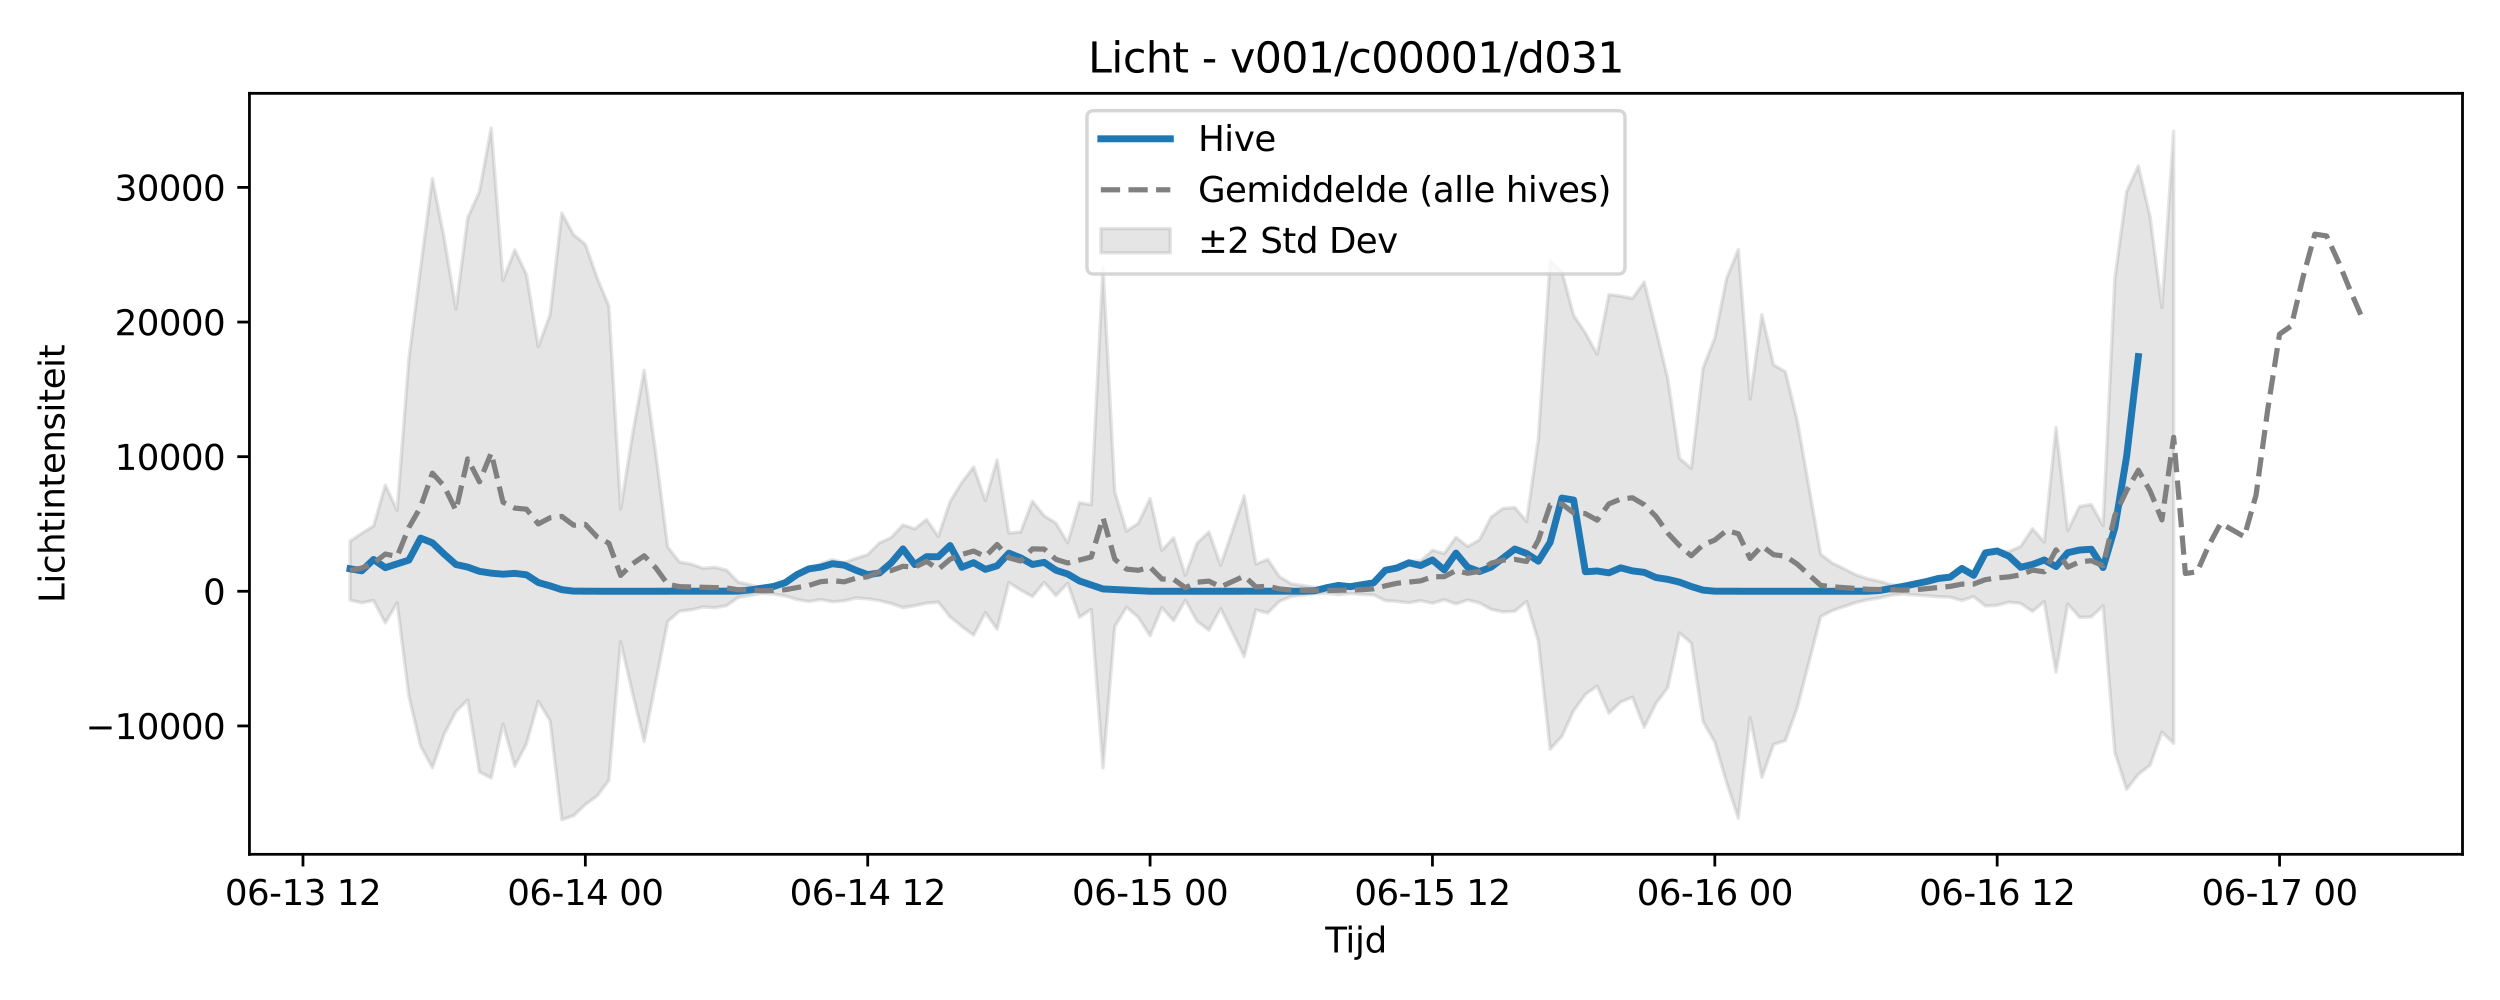 <?xml version="1.0" encoding="utf-8" standalone="no"?>
<!DOCTYPE svg PUBLIC "-//W3C//DTD SVG 1.1//EN"
  "http://www.w3.org/Graphics/SVG/1.1/DTD/svg11.dtd">
<svg xmlns:xlink="http://www.w3.org/1999/xlink" width="720pt" height="288pt" viewBox="0 0 720 288" xmlns="http://www.w3.org/2000/svg" version="1.1">
 <defs>
  <style type="text/css">*{stroke-linejoin: round; stroke-linecap: butt}</style>
 </defs>
 <g id="figure_1">
  <g id="patch_1">
   <path d="M 0 288 
L 720 288 
L 720 0 
L 0 0 
z
" style="fill: #ffffff"/>
  </g>
  <g id="axes_1">
   <g id="patch_2">
    <path d="M 71.84 246.04 
L 709.2 246.04 
L 709.2 26.88 
L 71.84 26.88 
z
" style="fill: #ffffff"/>
   </g>
   <g id="FillBetweenPolyCollection_1">
    <defs>
     <path id="m3eda2b9669" d="M 100.811 -132.173 
L 100.811 -115.165 
L 104.199 -114.4 
L 107.588 -115.036 
L 110.976 -108.606 
L 114.365 -114.372 
L 117.753 -87.546 
L 121.141 -73.137 
L 124.53 -66.871 
L 127.918 -76.545 
L 131.307 -83.057 
L 134.695 -86.397 
L 138.083 -65.654 
L 141.472 -63.937 
L 144.86 -79.447 
L 148.249 -67.325 
L 151.637 -73.816 
L 155.025 -86.024 
L 158.414 -80.462 
L 161.802 -51.922 
L 165.191 -53.063 
L 168.579 -56.301 
L 171.968 -58.767 
L 175.356 -63.263 
L 178.744 -103.158 
L 182.133 -88.515 
L 185.521 -74.511 
L 188.91 -91.794 
L 192.298 -109.011 
L 195.686 -111.967 
L 199.075 -112.375 
L 202.463 -113.182 
L 205.852 -112.994 
L 209.24 -113.554 
L 212.628 -115.919 
L 216.017 -116.526 
L 219.405 -117.129 
L 222.794 -116.908 
L 226.182 -116.364 
L 229.571 -115.323 
L 232.959 -114.773 
L 236.347 -115.308 
L 239.736 -114.716 
L 243.124 -114.949 
L 246.513 -115.765 
L 249.901 -115.532 
L 253.289 -115.033 
L 256.678 -114.158 
L 260.066 -113.01 
L 263.455 -113.573 
L 266.843 -114.265 
L 270.231 -114.574 
L 273.62 -110.355 
L 277.008 -107.57 
L 280.397 -105.078 
L 283.785 -111.542 
L 287.173 -106.785 
L 290.562 -120.219 
L 293.95 -118.06 
L 297.339 -116.173 
L 300.727 -120.266 
L 304.116 -116.471 
L 307.504 -120.019 
L 310.892 -110.235 
L 314.281 -112.513 
L 317.669 -66.855 
L 321.058 -107.557 
L 324.446 -113.122 
L 327.834 -110.218 
L 331.223 -104.907 
L 334.611 -112.981 
L 338 -109.216 
L 341.388 -115.125 
L 344.776 -109.058 
L 348.165 -106.489 
L 351.553 -112.72 
L 354.942 -105.843 
L 358.33 -98.943 
L 361.719 -112.364 
L 365.107 -111.43 
L 368.495 -114.836 
L 371.884 -116.233 
L 375.272 -116.577 
L 378.661 -117.009 
L 382.049 -117.129 
L 385.437 -116.755 
L 388.826 -117.065 
L 392.214 -116.812 
L 395.603 -116.676 
L 398.991 -114.992 
L 402.379 -114.801 
L 405.768 -114.405 
L 409.156 -115.001 
L 412.545 -114.269 
L 415.933 -115.271 
L 419.321 -114.062 
L 422.71 -115.207 
L 426.098 -114.351 
L 429.487 -112.496 
L 432.875 -111.774 
L 436.264 -111.952 
L 439.652 -114.747 
L 443.04 -103.319 
L 446.429 -72.223 
L 449.817 -75.914 
L 453.206 -83.325 
L 456.594 -88.033 
L 459.982 -90.415 
L 463.371 -82.617 
L 466.759 -85.817 
L 470.148 -87.229 
L 473.536 -78.548 
L 476.924 -85.416 
L 480.313 -89.963 
L 483.701 -105.742 
L 487.09 -102.788 
L 490.478 -80.213 
L 493.867 -74.24 
L 497.255 -62.643 
L 500.643 -52.392 
L 504.032 -81.272 
L 507.42 -64.135 
L 510.809 -73.604 
L 514.197 -74.711 
L 517.585 -84.135 
L 520.974 -97.219 
L 524.362 -110.432 
L 527.751 -112.172 
L 531.139 -113.314 
L 534.527 -114.488 
L 537.916 -115.256 
L 541.304 -115.814 
L 544.693 -116.598 
L 548.081 -116.911 
L 551.469 -116.655 
L 554.858 -116.44 
L 558.246 -116.121 
L 561.635 -116.013 
L 565.023 -115.077 
L 568.412 -116.154 
L 571.8 -113.495 
L 575.188 -113.659 
L 578.577 -114.596 
L 581.965 -114.219 
L 585.354 -111.896 
L 588.742 -114.747 
L 592.13 -94.414 
L 595.519 -114.057 
L 598.907 -110.219 
L 602.296 -110.328 
L 605.684 -113.514 
L 609.072 -71.351 
L 612.461 -60.662 
L 615.849 -64.98 
L 619.238 -67.626 
L 622.626 -77.162 
L 626.015 -73.908 
L 626.015 -250.211 
L 626.015 -250.211 
L 622.626 -199.391 
L 619.238 -225.506 
L 615.849 -240.196 
L 612.461 -232.774 
L 609.072 -207.745 
L 605.684 -136.627 
L 602.296 -142.704 
L 598.907 -142.153 
L 595.519 -135.261 
L 592.13 -164.878 
L 588.742 -131.883 
L 585.354 -135.71 
L 581.965 -130.659 
L 578.577 -129.123 
L 575.188 -129.457 
L 571.8 -128.63 
L 568.412 -123.441 
L 565.023 -124.465 
L 561.635 -122.25 
L 558.246 -121.523 
L 554.858 -120.428 
L 551.469 -119.607 
L 548.081 -119.18 
L 544.693 -119.606 
L 541.304 -120.576 
L 537.916 -121.313 
L 534.527 -122.432 
L 531.139 -124.153 
L 527.751 -125.827 
L 524.362 -128.378 
L 520.974 -147.75 
L 517.585 -166.961 
L 514.197 -180.943 
L 510.809 -182.871 
L 507.42 -197.398 
L 504.032 -173.079 
L 500.643 -216.149 
L 497.255 -207.816 
L 493.867 -190.678 
L 490.478 -182.011 
L 487.09 -153.1 
L 483.701 -155.987 
L 480.313 -178.995 
L 476.924 -193.118 
L 473.536 -206.781 
L 470.148 -202.052 
L 466.759 -202.716 
L 463.371 -203.149 
L 459.982 -185.977 
L 456.594 -192.109 
L 453.206 -197.214 
L 449.817 -209.855 
L 446.429 -212.821 
L 443.04 -161.556 
L 439.652 -137.813 
L 436.264 -141.852 
L 432.875 -141.558 
L 429.487 -139.156 
L 426.098 -132.548 
L 422.71 -130.583 
L 419.321 -133.286 
L 415.933 -128.578 
L 412.545 -129.533 
L 409.156 -126.418 
L 405.768 -126.418 
L 402.379 -125.246 
L 398.991 -123.575 
L 395.603 -120.155 
L 392.214 -119.521 
L 388.826 -118.949 
L 385.437 -119.245 
L 382.049 -118.697 
L 378.661 -118.793 
L 375.272 -119.379 
L 371.884 -119.873 
L 368.495 -121.922 
L 365.107 -126.915 
L 361.719 -125.546 
L 358.33 -145.221 
L 354.942 -135.133 
L 351.553 -125.234 
L 348.165 -134.771 
L 344.776 -131.599 
L 341.388 -122.332 
L 338 -133.124 
L 334.611 -129.513 
L 331.223 -144.42 
L 327.834 -137.311 
L 324.446 -135.058 
L 321.058 -146.34 
L 317.669 -210.889 
L 314.281 -142.641 
L 310.892 -143.212 
L 307.504 -131.695 
L 304.116 -137.325 
L 300.727 -139.45 
L 297.339 -143.669 
L 293.95 -134.795 
L 290.562 -134.478 
L 287.173 -155.578 
L 283.785 -143.906 
L 280.397 -153.502 
L 277.008 -149.067 
L 273.62 -143.504 
L 270.231 -133.505 
L 266.843 -138.38 
L 263.455 -135.688 
L 260.066 -136.811 
L 256.678 -133.214 
L 253.289 -131.646 
L 249.901 -128.253 
L 246.513 -127.187 
L 243.124 -125.913 
L 239.736 -126.83 
L 236.347 -125.643 
L 232.959 -124.012 
L 229.571 -122.211 
L 226.182 -119.979 
L 222.794 -118.961 
L 219.405 -118.589 
L 216.017 -119.59 
L 212.628 -120.35 
L 209.24 -123.802 
L 205.852 -124.622 
L 202.463 -124.346 
L 199.075 -125.53 
L 195.686 -126.128 
L 192.298 -130.472 
L 188.91 -157.006 
L 185.521 -181.359 
L 182.133 -162.669 
L 178.744 -141.401 
L 175.356 -199.823 
L 171.968 -207.982 
L 168.579 -217.645 
L 165.191 -220.427 
L 161.802 -226.634 
L 158.414 -197.307 
L 155.025 -188.188 
L 151.637 -208.881 
L 148.249 -216.003 
L 144.86 -207.306 
L 141.472 -251.158 
L 138.083 -232.831 
L 134.695 -225.268 
L 131.307 -198.969 
L 127.918 -219.467 
L 124.53 -236.599 
L 121.141 -210.893 
L 117.753 -184.658 
L 114.365 -141.07 
L 110.976 -148.278 
L 107.588 -136.505 
L 104.199 -134.409 
L 100.811 -132.173 
z
" style="stroke: #808080; stroke-opacity: 0.2"/>
    </defs>
    <g clip-path="url(#pbe4ba76329)">
     <use xlink:href="#m3eda2b9669" x="0" y="288" style="fill: #808080; fill-opacity: 0.2; stroke: #808080; stroke-opacity: 0.2"/>
    </g>
   </g>
   <g id="matplotlib.axis_1">
    <g id="xtick_1">
     <g id="line2d_1">
      <defs>
       <path id="m807a618604" d="M 0 0 
L 0 3.5 
" style="stroke: #000000; stroke-width: 0.8"/>
      </defs>
      <g>
       <use xlink:href="#m807a618604" x="87.257" y="246.04" style="stroke: #000000; stroke-width: 0.8"/>
      </g>
     </g>
     <g id="text_1">
      <!-- 06-13 12 -->
      <g transform="translate(64.777 260.638) scale(0.1 -0.1)">
       <defs>
        <path id="DejaVuSans-30" d="M 2034 4250 
Q 1547 4250 1301 3770 
Q 1056 3291 1056 2328 
Q 1056 1369 1301 889 
Q 1547 409 2034 409 
Q 2525 409 2770 889 
Q 3016 1369 3016 2328 
Q 3016 3291 2770 3770 
Q 2525 4250 2034 4250 
z
M 2034 4750 
Q 2819 4750 3233 4129 
Q 3647 3509 3647 2328 
Q 3647 1150 3233 529 
Q 2819 -91 2034 -91 
Q 1250 -91 836 529 
Q 422 1150 422 2328 
Q 422 3509 836 4129 
Q 1250 4750 2034 4750 
z
" transform="scale(0.016)"/>
        <path id="DejaVuSans-36" d="M 2113 2584 
Q 1688 2584 1439 2293 
Q 1191 2003 1191 1497 
Q 1191 994 1439 701 
Q 1688 409 2113 409 
Q 2538 409 2786 701 
Q 3034 994 3034 1497 
Q 3034 2003 2786 2293 
Q 2538 2584 2113 2584 
z
M 3366 4563 
L 3366 3988 
Q 3128 4100 2886 4159 
Q 2644 4219 2406 4219 
Q 1781 4219 1451 3797 
Q 1122 3375 1075 2522 
Q 1259 2794 1537 2939 
Q 1816 3084 2150 3084 
Q 2853 3084 3261 2657 
Q 3669 2231 3669 1497 
Q 3669 778 3244 343 
Q 2819 -91 2113 -91 
Q 1303 -91 875 529 
Q 447 1150 447 2328 
Q 447 3434 972 4092 
Q 1497 4750 2381 4750 
Q 2619 4750 2861 4703 
Q 3103 4656 3366 4563 
z
" transform="scale(0.016)"/>
        <path id="DejaVuSans-2d" d="M 313 2009 
L 1997 2009 
L 1997 1497 
L 313 1497 
L 313 2009 
z
" transform="scale(0.016)"/>
        <path id="DejaVuSans-31" d="M 794 531 
L 1825 531 
L 1825 4091 
L 703 3866 
L 703 4441 
L 1819 4666 
L 2450 4666 
L 2450 531 
L 3481 531 
L 3481 0 
L 794 0 
L 794 531 
z
" transform="scale(0.016)"/>
        <path id="DejaVuSans-33" d="M 2597 2516 
Q 3050 2419 3304 2112 
Q 3559 1806 3559 1356 
Q 3559 666 3084 287 
Q 2609 -91 1734 -91 
Q 1441 -91 1130 -33 
Q 819 25 488 141 
L 488 750 
Q 750 597 1062 519 
Q 1375 441 1716 441 
Q 2309 441 2620 675 
Q 2931 909 2931 1356 
Q 2931 1769 2642 2001 
Q 2353 2234 1838 2234 
L 1294 2234 
L 1294 2753 
L 1863 2753 
Q 2328 2753 2575 2939 
Q 2822 3125 2822 3475 
Q 2822 3834 2567 4026 
Q 2313 4219 1838 4219 
Q 1578 4219 1281 4162 
Q 984 4106 628 3988 
L 628 4550 
Q 988 4650 1302 4700 
Q 1616 4750 1894 4750 
Q 2613 4750 3031 4423 
Q 3450 4097 3450 3541 
Q 3450 3153 3228 2886 
Q 3006 2619 2597 2516 
z
" transform="scale(0.016)"/>
        <path id="DejaVuSans-20" transform="scale(0.016)"/>
        <path id="DejaVuSans-32" d="M 1228 531 
L 3431 531 
L 3431 0 
L 469 0 
L 469 531 
Q 828 903 1448 1529 
Q 2069 2156 2228 2338 
Q 2531 2678 2651 2914 
Q 2772 3150 2772 3378 
Q 2772 3750 2511 3984 
Q 2250 4219 1831 4219 
Q 1534 4219 1204 4116 
Q 875 4013 500 3803 
L 500 4441 
Q 881 4594 1212 4672 
Q 1544 4750 1819 4750 
Q 2544 4750 2975 4387 
Q 3406 4025 3406 3419 
Q 3406 3131 3298 2873 
Q 3191 2616 2906 2266 
Q 2828 2175 2409 1742 
Q 1991 1309 1228 531 
z
" transform="scale(0.016)"/>
       </defs>
       <use xlink:href="#DejaVuSans-30"/>
       <use xlink:href="#DejaVuSans-36" transform="translate(63.623 0)"/>
       <use xlink:href="#DejaVuSans-2d" transform="translate(127.246 0)"/>
       <use xlink:href="#DejaVuSans-31" transform="translate(163.33 0)"/>
       <use xlink:href="#DejaVuSans-33" transform="translate(226.953 0)"/>
       <use xlink:href="#DejaVuSans-20" transform="translate(290.576 0)"/>
       <use xlink:href="#DejaVuSans-31" transform="translate(322.363 0)"/>
       <use xlink:href="#DejaVuSans-32" transform="translate(385.986 0)"/>
      </g>
     </g>
    </g>
    <g id="xtick_2">
     <g id="line2d_2">
      <g>
       <use xlink:href="#m807a618604" x="168.579" y="246.04" style="stroke: #000000; stroke-width: 0.8"/>
      </g>
     </g>
     <g id="text_2">
      <!-- 06-14 00 -->
      <g transform="translate(146.099 260.638) scale(0.1 -0.1)">
       <defs>
        <path id="DejaVuSans-34" d="M 2419 4116 
L 825 1625 
L 2419 1625 
L 2419 4116 
z
M 2253 4666 
L 3047 4666 
L 3047 1625 
L 3713 1625 
L 3713 1100 
L 3047 1100 
L 3047 0 
L 2419 0 
L 2419 1100 
L 313 1100 
L 313 1709 
L 2253 4666 
z
" transform="scale(0.016)"/>
       </defs>
       <use xlink:href="#DejaVuSans-30"/>
       <use xlink:href="#DejaVuSans-36" transform="translate(63.623 0)"/>
       <use xlink:href="#DejaVuSans-2d" transform="translate(127.246 0)"/>
       <use xlink:href="#DejaVuSans-31" transform="translate(163.33 0)"/>
       <use xlink:href="#DejaVuSans-34" transform="translate(226.953 0)"/>
       <use xlink:href="#DejaVuSans-20" transform="translate(290.576 0)"/>
       <use xlink:href="#DejaVuSans-30" transform="translate(322.363 0)"/>
       <use xlink:href="#DejaVuSans-30" transform="translate(385.986 0)"/>
      </g>
     </g>
    </g>
    <g id="xtick_3">
     <g id="line2d_3">
      <g>
       <use xlink:href="#m807a618604" x="249.901" y="246.04" style="stroke: #000000; stroke-width: 0.8"/>
      </g>
     </g>
     <g id="text_3">
      <!-- 06-14 12 -->
      <g transform="translate(227.42 260.638) scale(0.1 -0.1)">
       <use xlink:href="#DejaVuSans-30"/>
       <use xlink:href="#DejaVuSans-36" transform="translate(63.623 0)"/>
       <use xlink:href="#DejaVuSans-2d" transform="translate(127.246 0)"/>
       <use xlink:href="#DejaVuSans-31" transform="translate(163.33 0)"/>
       <use xlink:href="#DejaVuSans-34" transform="translate(226.953 0)"/>
       <use xlink:href="#DejaVuSans-20" transform="translate(290.576 0)"/>
       <use xlink:href="#DejaVuSans-31" transform="translate(322.363 0)"/>
       <use xlink:href="#DejaVuSans-32" transform="translate(385.986 0)"/>
      </g>
     </g>
    </g>
    <g id="xtick_4">
     <g id="line2d_4">
      <g>
       <use xlink:href="#m807a618604" x="331.223" y="246.04" style="stroke: #000000; stroke-width: 0.8"/>
      </g>
     </g>
     <g id="text_4">
      <!-- 06-15 00 -->
      <g transform="translate(308.742 260.638) scale(0.1 -0.1)">
       <defs>
        <path id="DejaVuSans-35" d="M 691 4666 
L 3169 4666 
L 3169 4134 
L 1269 4134 
L 1269 2991 
Q 1406 3038 1543 3061 
Q 1681 3084 1819 3084 
Q 2600 3084 3056 2656 
Q 3513 2228 3513 1497 
Q 3513 744 3044 326 
Q 2575 -91 1722 -91 
Q 1428 -91 1123 -41 
Q 819 9 494 109 
L 494 744 
Q 775 591 1075 516 
Q 1375 441 1709 441 
Q 2250 441 2565 725 
Q 2881 1009 2881 1497 
Q 2881 1984 2565 2268 
Q 2250 2553 1709 2553 
Q 1456 2553 1204 2497 
Q 953 2441 691 2322 
L 691 4666 
z
" transform="scale(0.016)"/>
       </defs>
       <use xlink:href="#DejaVuSans-30"/>
       <use xlink:href="#DejaVuSans-36" transform="translate(63.623 0)"/>
       <use xlink:href="#DejaVuSans-2d" transform="translate(127.246 0)"/>
       <use xlink:href="#DejaVuSans-31" transform="translate(163.33 0)"/>
       <use xlink:href="#DejaVuSans-35" transform="translate(226.953 0)"/>
       <use xlink:href="#DejaVuSans-20" transform="translate(290.576 0)"/>
       <use xlink:href="#DejaVuSans-30" transform="translate(322.363 0)"/>
       <use xlink:href="#DejaVuSans-30" transform="translate(385.986 0)"/>
      </g>
     </g>
    </g>
    <g id="xtick_5">
     <g id="line2d_5">
      <g>
       <use xlink:href="#m807a618604" x="412.545" y="246.04" style="stroke: #000000; stroke-width: 0.8"/>
      </g>
     </g>
     <g id="text_5">
      <!-- 06-15 12 -->
      <g transform="translate(390.064 260.638) scale(0.1 -0.1)">
       <use xlink:href="#DejaVuSans-30"/>
       <use xlink:href="#DejaVuSans-36" transform="translate(63.623 0)"/>
       <use xlink:href="#DejaVuSans-2d" transform="translate(127.246 0)"/>
       <use xlink:href="#DejaVuSans-31" transform="translate(163.33 0)"/>
       <use xlink:href="#DejaVuSans-35" transform="translate(226.953 0)"/>
       <use xlink:href="#DejaVuSans-20" transform="translate(290.576 0)"/>
       <use xlink:href="#DejaVuSans-31" transform="translate(322.363 0)"/>
       <use xlink:href="#DejaVuSans-32" transform="translate(385.986 0)"/>
      </g>
     </g>
    </g>
    <g id="xtick_6">
     <g id="line2d_6">
      <g>
       <use xlink:href="#m807a618604" x="493.867" y="246.04" style="stroke: #000000; stroke-width: 0.8"/>
      </g>
     </g>
     <g id="text_6">
      <!-- 06-16 00 -->
      <g transform="translate(471.386 260.638) scale(0.1 -0.1)">
       <use xlink:href="#DejaVuSans-30"/>
       <use xlink:href="#DejaVuSans-36" transform="translate(63.623 0)"/>
       <use xlink:href="#DejaVuSans-2d" transform="translate(127.246 0)"/>
       <use xlink:href="#DejaVuSans-31" transform="translate(163.33 0)"/>
       <use xlink:href="#DejaVuSans-36" transform="translate(226.953 0)"/>
       <use xlink:href="#DejaVuSans-20" transform="translate(290.576 0)"/>
       <use xlink:href="#DejaVuSans-30" transform="translate(322.363 0)"/>
       <use xlink:href="#DejaVuSans-30" transform="translate(385.986 0)"/>
      </g>
     </g>
    </g>
    <g id="xtick_7">
     <g id="line2d_7">
      <g>
       <use xlink:href="#m807a618604" x="575.188" y="246.04" style="stroke: #000000; stroke-width: 0.8"/>
      </g>
     </g>
     <g id="text_7">
      <!-- 06-16 12 -->
      <g transform="translate(552.708 260.638) scale(0.1 -0.1)">
       <use xlink:href="#DejaVuSans-30"/>
       <use xlink:href="#DejaVuSans-36" transform="translate(63.623 0)"/>
       <use xlink:href="#DejaVuSans-2d" transform="translate(127.246 0)"/>
       <use xlink:href="#DejaVuSans-31" transform="translate(163.33 0)"/>
       <use xlink:href="#DejaVuSans-36" transform="translate(226.953 0)"/>
       <use xlink:href="#DejaVuSans-20" transform="translate(290.576 0)"/>
       <use xlink:href="#DejaVuSans-31" transform="translate(322.363 0)"/>
       <use xlink:href="#DejaVuSans-32" transform="translate(385.986 0)"/>
      </g>
     </g>
    </g>
    <g id="xtick_8">
     <g id="line2d_8">
      <g>
       <use xlink:href="#m807a618604" x="656.51" y="246.04" style="stroke: #000000; stroke-width: 0.8"/>
      </g>
     </g>
     <g id="text_8">
      <!-- 06-17 00 -->
      <g transform="translate(634.03 260.638) scale(0.1 -0.1)">
       <defs>
        <path id="DejaVuSans-37" d="M 525 4666 
L 3525 4666 
L 3525 4397 
L 1831 0 
L 1172 0 
L 2766 4134 
L 525 4134 
L 525 4666 
z
" transform="scale(0.016)"/>
       </defs>
       <use xlink:href="#DejaVuSans-30"/>
       <use xlink:href="#DejaVuSans-36" transform="translate(63.623 0)"/>
       <use xlink:href="#DejaVuSans-2d" transform="translate(127.246 0)"/>
       <use xlink:href="#DejaVuSans-31" transform="translate(163.33 0)"/>
       <use xlink:href="#DejaVuSans-37" transform="translate(226.953 0)"/>
       <use xlink:href="#DejaVuSans-20" transform="translate(290.576 0)"/>
       <use xlink:href="#DejaVuSans-30" transform="translate(322.363 0)"/>
       <use xlink:href="#DejaVuSans-30" transform="translate(385.986 0)"/>
      </g>
     </g>
    </g>
    <g id="text_9">
     <!-- Tijd -->
     <g transform="translate(381.67 274.317) scale(0.1 -0.1)">
      <defs>
       <path id="DejaVuSans-54" d="M -19 4666 
L 3928 4666 
L 3928 4134 
L 2272 4134 
L 2272 0 
L 1638 0 
L 1638 4134 
L -19 4134 
L -19 4666 
z
" transform="scale(0.016)"/>
       <path id="DejaVuSans-69" d="M 603 3500 
L 1178 3500 
L 1178 0 
L 603 0 
L 603 3500 
z
M 603 4863 
L 1178 4863 
L 1178 4134 
L 603 4134 
L 603 4863 
z
" transform="scale(0.016)"/>
       <path id="DejaVuSans-6a" d="M 603 3500 
L 1178 3500 
L 1178 -63 
Q 1178 -731 923 -1031 
Q 669 -1331 103 -1331 
L -116 -1331 
L -116 -844 
L 38 -844 
Q 366 -844 484 -692 
Q 603 -541 603 -63 
L 603 3500 
z
M 603 4863 
L 1178 4863 
L 1178 4134 
L 603 4134 
L 603 4863 
z
" transform="scale(0.016)"/>
       <path id="DejaVuSans-64" d="M 2906 2969 
L 2906 4863 
L 3481 4863 
L 3481 0 
L 2906 0 
L 2906 525 
Q 2725 213 2448 61 
Q 2172 -91 1784 -91 
Q 1150 -91 751 415 
Q 353 922 353 1747 
Q 353 2572 751 3078 
Q 1150 3584 1784 3584 
Q 2172 3584 2448 3432 
Q 2725 3281 2906 2969 
z
M 947 1747 
Q 947 1113 1208 752 
Q 1469 391 1925 391 
Q 2381 391 2643 752 
Q 2906 1113 2906 1747 
Q 2906 2381 2643 2742 
Q 2381 3103 1925 3103 
Q 1469 3103 1208 2742 
Q 947 2381 947 1747 
z
" transform="scale(0.016)"/>
      </defs>
      <use xlink:href="#DejaVuSans-54"/>
      <use xlink:href="#DejaVuSans-69" transform="translate(57.959 0)"/>
      <use xlink:href="#DejaVuSans-6a" transform="translate(85.742 0)"/>
      <use xlink:href="#DejaVuSans-64" transform="translate(113.525 0)"/>
     </g>
    </g>
   </g>
   <g id="matplotlib.axis_2">
    <g id="ytick_1">
     <g id="line2d_9">
      <defs>
       <path id="m09addea335" d="M 0 0 
L -3.5 0 
" style="stroke: #000000; stroke-width: 0.8"/>
      </defs>
      <g>
       <use xlink:href="#m09addea335" x="71.84" y="209.062" style="stroke: #000000; stroke-width: 0.8"/>
      </g>
     </g>
     <g id="text_10">
      <!-- −10000 -->
      <g transform="translate(24.648 212.861) scale(0.1 -0.1)">
       <defs>
        <path id="DejaVuSans-2212" d="M 678 2272 
L 4684 2272 
L 4684 1741 
L 678 1741 
L 678 2272 
z
" transform="scale(0.016)"/>
       </defs>
       <use xlink:href="#DejaVuSans-2212"/>
       <use xlink:href="#DejaVuSans-31" transform="translate(83.789 0)"/>
       <use xlink:href="#DejaVuSans-30" transform="translate(147.412 0)"/>
       <use xlink:href="#DejaVuSans-30" transform="translate(211.035 0)"/>
       <use xlink:href="#DejaVuSans-30" transform="translate(274.658 0)"/>
       <use xlink:href="#DejaVuSans-30" transform="translate(338.281 0)"/>
      </g>
     </g>
    </g>
    <g id="ytick_2">
     <g id="line2d_10">
      <g>
       <use xlink:href="#m09addea335" x="71.84" y="170.291" style="stroke: #000000; stroke-width: 0.8"/>
      </g>
     </g>
     <g id="text_11">
      <!-- 0 -->
      <g transform="translate(58.477 174.09) scale(0.1 -0.1)">
       <use xlink:href="#DejaVuSans-30"/>
      </g>
     </g>
    </g>
    <g id="ytick_3">
     <g id="line2d_11">
      <g>
       <use xlink:href="#m09addea335" x="71.84" y="131.52" style="stroke: #000000; stroke-width: 0.8"/>
      </g>
     </g>
     <g id="text_12">
      <!-- 10000 -->
      <g transform="translate(33.028 135.319) scale(0.1 -0.1)">
       <use xlink:href="#DejaVuSans-31"/>
       <use xlink:href="#DejaVuSans-30" transform="translate(63.623 0)"/>
       <use xlink:href="#DejaVuSans-30" transform="translate(127.246 0)"/>
       <use xlink:href="#DejaVuSans-30" transform="translate(190.869 0)"/>
       <use xlink:href="#DejaVuSans-30" transform="translate(254.492 0)"/>
      </g>
     </g>
    </g>
    <g id="ytick_4">
     <g id="line2d_12">
      <g>
       <use xlink:href="#m09addea335" x="71.84" y="92.748" style="stroke: #000000; stroke-width: 0.8"/>
      </g>
     </g>
     <g id="text_13">
      <!-- 20000 -->
      <g transform="translate(33.028 96.547) scale(0.1 -0.1)">
       <use xlink:href="#DejaVuSans-32"/>
       <use xlink:href="#DejaVuSans-30" transform="translate(63.623 0)"/>
       <use xlink:href="#DejaVuSans-30" transform="translate(127.246 0)"/>
       <use xlink:href="#DejaVuSans-30" transform="translate(190.869 0)"/>
       <use xlink:href="#DejaVuSans-30" transform="translate(254.492 0)"/>
      </g>
     </g>
    </g>
    <g id="ytick_5">
     <g id="line2d_13">
      <g>
       <use xlink:href="#m09addea335" x="71.84" y="53.977" style="stroke: #000000; stroke-width: 0.8"/>
      </g>
     </g>
     <g id="text_14">
      <!-- 30000 -->
      <g transform="translate(33.028 57.776) scale(0.1 -0.1)">
       <use xlink:href="#DejaVuSans-33"/>
       <use xlink:href="#DejaVuSans-30" transform="translate(63.623 0)"/>
       <use xlink:href="#DejaVuSans-30" transform="translate(127.246 0)"/>
       <use xlink:href="#DejaVuSans-30" transform="translate(190.869 0)"/>
       <use xlink:href="#DejaVuSans-30" transform="translate(254.492 0)"/>
      </g>
     </g>
    </g>
    <g id="text_15">
     <!-- Lichtintensiteit -->
     <g transform="translate(18.568 173.656) rotate(-90) scale(0.1 -0.1)">
      <defs>
       <path id="DejaVuSans-4c" d="M 628 4666 
L 1259 4666 
L 1259 531 
L 3531 531 
L 3531 0 
L 628 0 
L 628 4666 
z
" transform="scale(0.016)"/>
       <path id="DejaVuSans-63" d="M 3122 3366 
L 3122 2828 
Q 2878 2963 2633 3030 
Q 2388 3097 2138 3097 
Q 1578 3097 1268 2742 
Q 959 2388 959 1747 
Q 959 1106 1268 751 
Q 1578 397 2138 397 
Q 2388 397 2633 464 
Q 2878 531 3122 666 
L 3122 134 
Q 2881 22 2623 -34 
Q 2366 -91 2075 -91 
Q 1284 -91 818 406 
Q 353 903 353 1747 
Q 353 2603 823 3093 
Q 1294 3584 2113 3584 
Q 2378 3584 2631 3529 
Q 2884 3475 3122 3366 
z
" transform="scale(0.016)"/>
       <path id="DejaVuSans-68" d="M 3513 2113 
L 3513 0 
L 2938 0 
L 2938 2094 
Q 2938 2591 2744 2837 
Q 2550 3084 2163 3084 
Q 1697 3084 1428 2787 
Q 1159 2491 1159 1978 
L 1159 0 
L 581 0 
L 581 4863 
L 1159 4863 
L 1159 2956 
Q 1366 3272 1645 3428 
Q 1925 3584 2291 3584 
Q 2894 3584 3203 3211 
Q 3513 2838 3513 2113 
z
" transform="scale(0.016)"/>
       <path id="DejaVuSans-74" d="M 1172 4494 
L 1172 3500 
L 2356 3500 
L 2356 3053 
L 1172 3053 
L 1172 1153 
Q 1172 725 1289 603 
Q 1406 481 1766 481 
L 2356 481 
L 2356 0 
L 1766 0 
Q 1100 0 847 248 
Q 594 497 594 1153 
L 594 3053 
L 172 3053 
L 172 3500 
L 594 3500 
L 594 4494 
L 1172 4494 
z
" transform="scale(0.016)"/>
       <path id="DejaVuSans-6e" d="M 3513 2113 
L 3513 0 
L 2938 0 
L 2938 2094 
Q 2938 2591 2744 2837 
Q 2550 3084 2163 3084 
Q 1697 3084 1428 2787 
Q 1159 2491 1159 1978 
L 1159 0 
L 581 0 
L 581 3500 
L 1159 3500 
L 1159 2956 
Q 1366 3272 1645 3428 
Q 1925 3584 2291 3584 
Q 2894 3584 3203 3211 
Q 3513 2838 3513 2113 
z
" transform="scale(0.016)"/>
       <path id="DejaVuSans-65" d="M 3597 1894 
L 3597 1613 
L 953 1613 
Q 991 1019 1311 708 
Q 1631 397 2203 397 
Q 2534 397 2845 478 
Q 3156 559 3463 722 
L 3463 178 
Q 3153 47 2828 -22 
Q 2503 -91 2169 -91 
Q 1331 -91 842 396 
Q 353 884 353 1716 
Q 353 2575 817 3079 
Q 1281 3584 2069 3584 
Q 2775 3584 3186 3129 
Q 3597 2675 3597 1894 
z
M 3022 2063 
Q 3016 2534 2758 2815 
Q 2500 3097 2075 3097 
Q 1594 3097 1305 2825 
Q 1016 2553 972 2059 
L 3022 2063 
z
" transform="scale(0.016)"/>
       <path id="DejaVuSans-73" d="M 2834 3397 
L 2834 2853 
Q 2591 2978 2328 3040 
Q 2066 3103 1784 3103 
Q 1356 3103 1142 2972 
Q 928 2841 928 2578 
Q 928 2378 1081 2264 
Q 1234 2150 1697 2047 
L 1894 2003 
Q 2506 1872 2764 1633 
Q 3022 1394 3022 966 
Q 3022 478 2636 193 
Q 2250 -91 1575 -91 
Q 1294 -91 989 -36 
Q 684 19 347 128 
L 347 722 
Q 666 556 975 473 
Q 1284 391 1588 391 
Q 1994 391 2212 530 
Q 2431 669 2431 922 
Q 2431 1156 2273 1281 
Q 2116 1406 1581 1522 
L 1381 1569 
Q 847 1681 609 1914 
Q 372 2147 372 2553 
Q 372 3047 722 3315 
Q 1072 3584 1716 3584 
Q 2034 3584 2315 3537 
Q 2597 3491 2834 3397 
z
" transform="scale(0.016)"/>
      </defs>
      <use xlink:href="#DejaVuSans-4c"/>
      <use xlink:href="#DejaVuSans-69" transform="translate(55.713 0)"/>
      <use xlink:href="#DejaVuSans-63" transform="translate(83.496 0)"/>
      <use xlink:href="#DejaVuSans-68" transform="translate(138.477 0)"/>
      <use xlink:href="#DejaVuSans-74" transform="translate(201.855 0)"/>
      <use xlink:href="#DejaVuSans-69" transform="translate(241.064 0)"/>
      <use xlink:href="#DejaVuSans-6e" transform="translate(268.848 0)"/>
      <use xlink:href="#DejaVuSans-74" transform="translate(332.227 0)"/>
      <use xlink:href="#DejaVuSans-65" transform="translate(371.436 0)"/>
      <use xlink:href="#DejaVuSans-6e" transform="translate(432.959 0)"/>
      <use xlink:href="#DejaVuSans-73" transform="translate(496.338 0)"/>
      <use xlink:href="#DejaVuSans-69" transform="translate(548.438 0)"/>
      <use xlink:href="#DejaVuSans-74" transform="translate(576.221 0)"/>
      <use xlink:href="#DejaVuSans-65" transform="translate(615.43 0)"/>
      <use xlink:href="#DejaVuSans-69" transform="translate(676.953 0)"/>
      <use xlink:href="#DejaVuSans-74" transform="translate(704.736 0)"/>
     </g>
    </g>
   </g>
   <g id="line2d_14">
    <path d="M 100.811 163.809 
L 104.199 164.395 
L 107.588 161.132 
L 110.976 163.489 
L 117.753 161.312 
L 121.141 154.985 
L 124.53 156.328 
L 127.918 159.572 
L 131.307 162.58 
L 134.695 163.323 
L 138.083 164.546 
L 141.472 165.072 
L 144.86 165.362 
L 148.249 165.131 
L 151.637 165.54 
L 155.025 167.763 
L 158.414 168.727 
L 161.802 169.826 
L 165.191 170.243 
L 175.356 170.291 
L 212.628 170.253 
L 216.017 169.905 
L 222.794 168.904 
L 226.182 167.8 
L 229.571 165.457 
L 232.959 163.827 
L 236.347 163.342 
L 239.736 162.365 
L 243.124 162.761 
L 246.513 164.23 
L 249.901 165.501 
L 253.289 165.007 
L 256.678 162.1 
L 260.066 158.088 
L 263.455 162.605 
L 266.843 160.323 
L 270.231 160.346 
L 273.62 157.125 
L 277.008 163.376 
L 280.397 162.05 
L 283.785 163.978 
L 287.173 162.952 
L 290.562 159.318 
L 293.95 160.666 
L 297.339 162.565 
L 300.727 161.965 
L 304.116 164.237 
L 307.504 165.318 
L 310.892 167.323 
L 317.669 169.619 
L 331.223 170.284 
L 375.272 170.267 
L 378.661 170.144 
L 382.049 169.263 
L 385.437 168.599 
L 388.826 168.961 
L 395.603 167.856 
L 398.991 164.224 
L 402.379 163.572 
L 405.768 162.088 
L 409.156 162.876 
L 412.545 161.255 
L 415.933 164.142 
L 419.321 159.293 
L 422.71 163.368 
L 426.098 164.605 
L 429.487 163.305 
L 436.264 158.122 
L 439.652 159.392 
L 443.04 161.617 
L 446.429 156.209 
L 449.817 143.45 
L 453.206 144.014 
L 456.594 164.665 
L 459.982 164.449 
L 463.371 164.976 
L 466.759 163.538 
L 470.148 164.416 
L 473.536 164.835 
L 476.924 166.329 
L 480.313 166.854 
L 483.701 167.654 
L 487.09 168.921 
L 490.478 169.96 
L 493.867 170.261 
L 507.42 170.291 
L 537.916 170.273 
L 541.304 170.071 
L 548.081 168.882 
L 554.858 167.477 
L 558.246 166.59 
L 561.635 166.221 
L 565.023 163.706 
L 568.412 165.69 
L 571.8 159.223 
L 575.188 158.695 
L 578.577 160.196 
L 581.965 163.378 
L 585.354 162.561 
L 588.742 161.272 
L 592.13 163.187 
L 595.519 159.171 
L 598.907 158.404 
L 602.296 158.187 
L 605.684 163.447 
L 609.072 152.004 
L 612.461 131.51 
L 615.849 102.696 
L 615.849 102.696 
" clip-path="url(#pbe4ba76329)" style="fill: none; stroke: #1f77b4; stroke-width: 2; stroke-linecap: square"/>
   </g>
   <g id="line2d_15">
    <path d="M 100.811 164.331 
L 104.199 163.595 
L 107.588 162.229 
L 110.976 159.558 
L 114.365 160.279 
L 117.753 151.898 
L 121.141 145.985 
L 124.53 136.265 
L 127.918 139.994 
L 131.307 146.987 
L 134.695 132.168 
L 138.083 138.757 
L 141.472 130.452 
L 144.86 144.623 
L 148.249 146.336 
L 151.637 146.652 
L 155.025 150.894 
L 158.414 149.115 
L 161.802 148.722 
L 165.191 151.255 
L 168.579 151.027 
L 171.968 154.625 
L 175.356 156.457 
L 178.744 165.721 
L 182.133 162.408 
L 185.521 160.065 
L 188.91 163.6 
L 192.298 168.258 
L 195.686 168.953 
L 209.24 169.322 
L 212.628 169.866 
L 216.017 169.942 
L 219.405 170.141 
L 222.794 170.065 
L 226.182 169.829 
L 232.959 168.607 
L 236.347 167.524 
L 239.736 167.227 
L 243.124 167.569 
L 246.513 166.524 
L 249.901 166.108 
L 253.289 164.66 
L 256.678 164.314 
L 260.066 163.089 
L 263.455 163.369 
L 266.843 161.678 
L 270.231 163.961 
L 273.62 161.071 
L 277.008 159.682 
L 280.397 158.71 
L 283.785 160.276 
L 287.173 156.819 
L 290.562 160.651 
L 293.95 161.573 
L 297.339 158.079 
L 300.727 158.142 
L 304.116 161.102 
L 307.504 162.143 
L 314.281 160.423 
L 317.669 149.128 
L 321.058 161.051 
L 324.446 163.91 
L 327.834 164.236 
L 331.223 163.336 
L 334.611 166.753 
L 338 166.83 
L 341.388 169.272 
L 344.776 167.672 
L 348.165 167.37 
L 351.553 169.023 
L 358.33 165.918 
L 361.719 169.045 
L 365.107 168.828 
L 368.495 169.621 
L 371.884 169.947 
L 382.049 170.087 
L 392.214 169.834 
L 395.603 169.584 
L 398.991 168.717 
L 402.379 167.977 
L 409.156 167.291 
L 412.545 166.099 
L 415.933 166.076 
L 419.321 164.326 
L 422.71 165.105 
L 426.098 164.55 
L 429.487 162.174 
L 432.875 161.334 
L 436.264 161.098 
L 439.652 161.72 
L 443.04 155.563 
L 446.429 145.478 
L 449.817 145.115 
L 453.206 147.731 
L 456.594 147.929 
L 459.982 149.804 
L 463.371 145.117 
L 466.759 143.733 
L 470.148 143.359 
L 473.536 145.335 
L 476.924 148.733 
L 480.313 153.521 
L 483.701 157.136 
L 487.09 160.056 
L 490.478 156.888 
L 493.867 155.541 
L 497.255 152.77 
L 500.643 153.73 
L 504.032 160.825 
L 507.42 157.234 
L 510.809 159.762 
L 514.197 160.173 
L 517.585 162.452 
L 524.362 168.595 
L 527.751 169.001 
L 537.916 169.715 
L 548.081 169.954 
L 551.469 169.869 
L 561.635 168.868 
L 565.023 168.229 
L 568.412 168.202 
L 571.8 166.938 
L 575.188 166.442 
L 578.577 166.14 
L 581.965 165.561 
L 585.354 164.197 
L 588.742 164.685 
L 592.13 158.354 
L 595.519 163.341 
L 598.907 161.814 
L 602.296 161.484 
L 605.684 162.929 
L 609.072 148.452 
L 612.461 141.282 
L 615.849 135.412 
L 619.238 141.434 
L 622.626 149.723 
L 626.015 125.94 
L 629.403 165.171 
L 632.791 164.669 
L 636.18 156.965 
L 639.568 150.69 
L 646.345 154.563 
L 649.733 142.622 
L 653.122 117.828 
L 656.51 96.239 
L 659.899 93.846 
L 663.287 79.774 
L 666.675 67.434 
L 670.064 67.942 
L 673.452 75.356 
L 676.841 83.588 
L 680.229 91.378 
L 680.229 91.378 
" clip-path="url(#pbe4ba76329)" style="fill: none; stroke-dasharray: 5.55,2.4; stroke-dashoffset: 0; stroke: #808080; stroke-width: 1.5"/>
   </g>
   <g id="patch_3">
    <path d="M 71.84 246.04 
L 71.84 26.88 
" style="fill: none; stroke: #000000; stroke-width: 0.8; stroke-linejoin: miter; stroke-linecap: square"/>
   </g>
   <g id="patch_4">
    <path d="M 709.2 246.04 
L 709.2 26.88 
" style="fill: none; stroke: #000000; stroke-width: 0.8; stroke-linejoin: miter; stroke-linecap: square"/>
   </g>
   <g id="patch_5">
    <path d="M 71.84 246.04 
L 709.2 246.04 
" style="fill: none; stroke: #000000; stroke-width: 0.8; stroke-linejoin: miter; stroke-linecap: square"/>
   </g>
   <g id="patch_6">
    <path d="M 71.84 26.88 
L 709.2 26.88 
" style="fill: none; stroke: #000000; stroke-width: 0.8; stroke-linejoin: miter; stroke-linecap: square"/>
   </g>
   <g id="text_16">
    <!-- Licht - v001/c00001/d031 -->
    <g transform="translate(313.383 20.88) scale(0.12 -0.12)">
     <defs>
      <path id="DejaVuSans-76" d="M 191 3500 
L 800 3500 
L 1894 563 
L 2988 3500 
L 3597 3500 
L 2284 0 
L 1503 0 
L 191 3500 
z
" transform="scale(0.016)"/>
      <path id="DejaVuSans-2f" d="M 1625 4666 
L 2156 4666 
L 531 -594 
L 0 -594 
L 1625 4666 
z
" transform="scale(0.016)"/>
     </defs>
     <use xlink:href="#DejaVuSans-4c"/>
     <use xlink:href="#DejaVuSans-69" transform="translate(55.713 0)"/>
     <use xlink:href="#DejaVuSans-63" transform="translate(83.496 0)"/>
     <use xlink:href="#DejaVuSans-68" transform="translate(138.477 0)"/>
     <use xlink:href="#DejaVuSans-74" transform="translate(201.855 0)"/>
     <use xlink:href="#DejaVuSans-20" transform="translate(241.064 0)"/>
     <use xlink:href="#DejaVuSans-2d" transform="translate(272.852 0)"/>
     <use xlink:href="#DejaVuSans-20" transform="translate(308.936 0)"/>
     <use xlink:href="#DejaVuSans-76" transform="translate(340.723 0)"/>
     <use xlink:href="#DejaVuSans-30" transform="translate(399.902 0)"/>
     <use xlink:href="#DejaVuSans-30" transform="translate(463.525 0)"/>
     <use xlink:href="#DejaVuSans-31" transform="translate(527.148 0)"/>
     <use xlink:href="#DejaVuSans-2f" transform="translate(590.771 0)"/>
     <use xlink:href="#DejaVuSans-63" transform="translate(624.463 0)"/>
     <use xlink:href="#DejaVuSans-30" transform="translate(679.443 0)"/>
     <use xlink:href="#DejaVuSans-30" transform="translate(743.066 0)"/>
     <use xlink:href="#DejaVuSans-30" transform="translate(806.689 0)"/>
     <use xlink:href="#DejaVuSans-30" transform="translate(870.312 0)"/>
     <use xlink:href="#DejaVuSans-31" transform="translate(933.936 0)"/>
     <use xlink:href="#DejaVuSans-2f" transform="translate(997.559 0)"/>
     <use xlink:href="#DejaVuSans-64" transform="translate(1031.25 0)"/>
     <use xlink:href="#DejaVuSans-30" transform="translate(1094.727 0)"/>
     <use xlink:href="#DejaVuSans-33" transform="translate(1158.35 0)"/>
     <use xlink:href="#DejaVuSans-31" transform="translate(1221.973 0)"/>
    </g>
   </g>
   <g id="legend_1">
    <g id="patch_7">
     <path d="M 315.048 78.914 
L 465.992 78.914 
Q 467.992 78.914 467.992 76.914 
L 467.992 33.88 
Q 467.992 31.88 465.992 31.88 
L 315.048 31.88 
Q 313.048 31.88 313.048 33.88 
L 313.048 76.914 
Q 313.048 78.914 315.048 78.914 
z
" style="fill: #ffffff; opacity: 0.8; stroke: #cccccc; stroke-linejoin: miter"/>
    </g>
    <g id="line2d_16">
     <path d="M 317.048 39.978 
L 327.048 39.978 
L 337.048 39.978 
" style="fill: none; stroke: #1f77b4; stroke-width: 2; stroke-linecap: square"/>
    </g>
    <g id="text_17">
     <!-- Hive -->
     <g transform="translate(345.048 43.478) scale(0.1 -0.1)">
      <defs>
       <path id="DejaVuSans-48" d="M 628 4666 
L 1259 4666 
L 1259 2753 
L 3553 2753 
L 3553 4666 
L 4184 4666 
L 4184 0 
L 3553 0 
L 3553 2222 
L 1259 2222 
L 1259 0 
L 628 0 
L 628 4666 
z
" transform="scale(0.016)"/>
      </defs>
      <use xlink:href="#DejaVuSans-48"/>
      <use xlink:href="#DejaVuSans-69" transform="translate(75.195 0)"/>
      <use xlink:href="#DejaVuSans-76" transform="translate(102.979 0)"/>
      <use xlink:href="#DejaVuSans-65" transform="translate(162.158 0)"/>
     </g>
    </g>
    <g id="line2d_17">
     <path d="M 317.048 54.657 
L 327.048 54.657 
L 337.048 54.657 
" style="fill: none; stroke-dasharray: 5.55,2.4; stroke-dashoffset: 0; stroke: #808080; stroke-width: 1.5"/>
    </g>
    <g id="text_18">
     <!-- Gemiddelde (alle hives) -->
     <g transform="translate(345.048 58.157) scale(0.1 -0.1)">
      <defs>
       <path id="DejaVuSans-47" d="M 3809 666 
L 3809 1919 
L 2778 1919 
L 2778 2438 
L 4434 2438 
L 4434 434 
Q 4069 175 3628 42 
Q 3188 -91 2688 -91 
Q 1594 -91 976 548 
Q 359 1188 359 2328 
Q 359 3472 976 4111 
Q 1594 4750 2688 4750 
Q 3144 4750 3555 4637 
Q 3966 4525 4313 4306 
L 4313 3634 
Q 3963 3931 3569 4081 
Q 3175 4231 2741 4231 
Q 1884 4231 1454 3753 
Q 1025 3275 1025 2328 
Q 1025 1384 1454 906 
Q 1884 428 2741 428 
Q 3075 428 3337 486 
Q 3600 544 3809 666 
z
" transform="scale(0.016)"/>
       <path id="DejaVuSans-6d" d="M 3328 2828 
Q 3544 3216 3844 3400 
Q 4144 3584 4550 3584 
Q 5097 3584 5394 3201 
Q 5691 2819 5691 2113 
L 5691 0 
L 5113 0 
L 5113 2094 
Q 5113 2597 4934 2840 
Q 4756 3084 4391 3084 
Q 3944 3084 3684 2787 
Q 3425 2491 3425 1978 
L 3425 0 
L 2847 0 
L 2847 2094 
Q 2847 2600 2669 2842 
Q 2491 3084 2119 3084 
Q 1678 3084 1418 2786 
Q 1159 2488 1159 1978 
L 1159 0 
L 581 0 
L 581 3500 
L 1159 3500 
L 1159 2956 
Q 1356 3278 1631 3431 
Q 1906 3584 2284 3584 
Q 2666 3584 2933 3390 
Q 3200 3197 3328 2828 
z
" transform="scale(0.016)"/>
       <path id="DejaVuSans-6c" d="M 603 4863 
L 1178 4863 
L 1178 0 
L 603 0 
L 603 4863 
z
" transform="scale(0.016)"/>
       <path id="DejaVuSans-28" d="M 1984 4856 
Q 1566 4138 1362 3434 
Q 1159 2731 1159 2009 
Q 1159 1288 1364 580 
Q 1569 -128 1984 -844 
L 1484 -844 
Q 1016 -109 783 600 
Q 550 1309 550 2009 
Q 550 2706 781 3412 
Q 1013 4119 1484 4856 
L 1984 4856 
z
" transform="scale(0.016)"/>
       <path id="DejaVuSans-61" d="M 2194 1759 
Q 1497 1759 1228 1600 
Q 959 1441 959 1056 
Q 959 750 1161 570 
Q 1363 391 1709 391 
Q 2188 391 2477 730 
Q 2766 1069 2766 1631 
L 2766 1759 
L 2194 1759 
z
M 3341 1997 
L 3341 0 
L 2766 0 
L 2766 531 
Q 2569 213 2275 61 
Q 1981 -91 1556 -91 
Q 1019 -91 701 211 
Q 384 513 384 1019 
Q 384 1609 779 1909 
Q 1175 2209 1959 2209 
L 2766 2209 
L 2766 2266 
Q 2766 2663 2505 2880 
Q 2244 3097 1772 3097 
Q 1472 3097 1187 3025 
Q 903 2953 641 2809 
L 641 3341 
Q 956 3463 1253 3523 
Q 1550 3584 1831 3584 
Q 2591 3584 2966 3190 
Q 3341 2797 3341 1997 
z
" transform="scale(0.016)"/>
       <path id="DejaVuSans-29" d="M 513 4856 
L 1013 4856 
Q 1481 4119 1714 3412 
Q 1947 2706 1947 2009 
Q 1947 1309 1714 600 
Q 1481 -109 1013 -844 
L 513 -844 
Q 928 -128 1133 580 
Q 1338 1288 1338 2009 
Q 1338 2731 1133 3434 
Q 928 4138 513 4856 
z
" transform="scale(0.016)"/>
      </defs>
      <use xlink:href="#DejaVuSans-47"/>
      <use xlink:href="#DejaVuSans-65" transform="translate(77.49 0)"/>
      <use xlink:href="#DejaVuSans-6d" transform="translate(139.014 0)"/>
      <use xlink:href="#DejaVuSans-69" transform="translate(236.426 0)"/>
      <use xlink:href="#DejaVuSans-64" transform="translate(264.209 0)"/>
      <use xlink:href="#DejaVuSans-64" transform="translate(327.686 0)"/>
      <use xlink:href="#DejaVuSans-65" transform="translate(391.162 0)"/>
      <use xlink:href="#DejaVuSans-6c" transform="translate(452.686 0)"/>
      <use xlink:href="#DejaVuSans-64" transform="translate(480.469 0)"/>
      <use xlink:href="#DejaVuSans-65" transform="translate(543.945 0)"/>
      <use xlink:href="#DejaVuSans-20" transform="translate(605.469 0)"/>
      <use xlink:href="#DejaVuSans-28" transform="translate(637.256 0)"/>
      <use xlink:href="#DejaVuSans-61" transform="translate(676.27 0)"/>
      <use xlink:href="#DejaVuSans-6c" transform="translate(737.549 0)"/>
      <use xlink:href="#DejaVuSans-6c" transform="translate(765.332 0)"/>
      <use xlink:href="#DejaVuSans-65" transform="translate(793.115 0)"/>
      <use xlink:href="#DejaVuSans-20" transform="translate(854.639 0)"/>
      <use xlink:href="#DejaVuSans-68" transform="translate(886.426 0)"/>
      <use xlink:href="#DejaVuSans-69" transform="translate(949.805 0)"/>
      <use xlink:href="#DejaVuSans-76" transform="translate(977.588 0)"/>
      <use xlink:href="#DejaVuSans-65" transform="translate(1036.768 0)"/>
      <use xlink:href="#DejaVuSans-73" transform="translate(1098.291 0)"/>
      <use xlink:href="#DejaVuSans-29" transform="translate(1150.391 0)"/>
     </g>
    </g>
    <g id="patch_8">
     <path d="M 317.048 72.835 
L 337.048 72.835 
L 337.048 65.835 
L 317.048 65.835 
z
" style="fill: #808080; fill-opacity: 0.2; stroke: #808080; stroke-opacity: 0.2; stroke-linejoin: miter"/>
    </g>
    <g id="text_19">
     <!-- ±2 Std Dev -->
     <g transform="translate(345.048 72.835) scale(0.1 -0.1)">
      <defs>
       <path id="DejaVuSans-b1" d="M 2944 4013 
L 2944 2803 
L 4684 2803 
L 4684 2272 
L 2944 2272 
L 2944 1063 
L 2419 1063 
L 2419 2272 
L 678 2272 
L 678 2803 
L 2419 2803 
L 2419 4013 
L 2944 4013 
z
M 678 531 
L 4684 531 
L 4684 0 
L 678 0 
L 678 531 
z
" transform="scale(0.016)"/>
       <path id="DejaVuSans-53" d="M 3425 4513 
L 3425 3897 
Q 3066 4069 2747 4153 
Q 2428 4238 2131 4238 
Q 1616 4238 1336 4038 
Q 1056 3838 1056 3469 
Q 1056 3159 1242 3001 
Q 1428 2844 1947 2747 
L 2328 2669 
Q 3034 2534 3370 2195 
Q 3706 1856 3706 1288 
Q 3706 609 3251 259 
Q 2797 -91 1919 -91 
Q 1588 -91 1214 -16 
Q 841 59 441 206 
L 441 856 
Q 825 641 1194 531 
Q 1563 422 1919 422 
Q 2459 422 2753 634 
Q 3047 847 3047 1241 
Q 3047 1584 2836 1778 
Q 2625 1972 2144 2069 
L 1759 2144 
Q 1053 2284 737 2584 
Q 422 2884 422 3419 
Q 422 4038 858 4394 
Q 1294 4750 2059 4750 
Q 2388 4750 2728 4690 
Q 3069 4631 3425 4513 
z
" transform="scale(0.016)"/>
       <path id="DejaVuSans-44" d="M 1259 4147 
L 1259 519 
L 2022 519 
Q 2988 519 3436 956 
Q 3884 1394 3884 2338 
Q 3884 3275 3436 3711 
Q 2988 4147 2022 4147 
L 1259 4147 
z
M 628 4666 
L 1925 4666 
Q 3281 4666 3915 4102 
Q 4550 3538 4550 2338 
Q 4550 1131 3912 565 
Q 3275 0 1925 0 
L 628 0 
L 628 4666 
z
" transform="scale(0.016)"/>
      </defs>
      <use xlink:href="#DejaVuSans-b1"/>
      <use xlink:href="#DejaVuSans-32" transform="translate(83.789 0)"/>
      <use xlink:href="#DejaVuSans-20" transform="translate(147.412 0)"/>
      <use xlink:href="#DejaVuSans-53" transform="translate(179.199 0)"/>
      <use xlink:href="#DejaVuSans-74" transform="translate(242.676 0)"/>
      <use xlink:href="#DejaVuSans-64" transform="translate(281.885 0)"/>
      <use xlink:href="#DejaVuSans-20" transform="translate(345.361 0)"/>
      <use xlink:href="#DejaVuSans-44" transform="translate(377.148 0)"/>
      <use xlink:href="#DejaVuSans-65" transform="translate(454.15 0)"/>
      <use xlink:href="#DejaVuSans-76" transform="translate(515.674 0)"/>
     </g>
    </g>
   </g>
  </g>
 </g>
 <defs>
  <clipPath id="pbe4ba76329">
   <rect x="71.84" y="26.88" width="637.36" height="219.16"/>
  </clipPath>
 </defs>
</svg>
